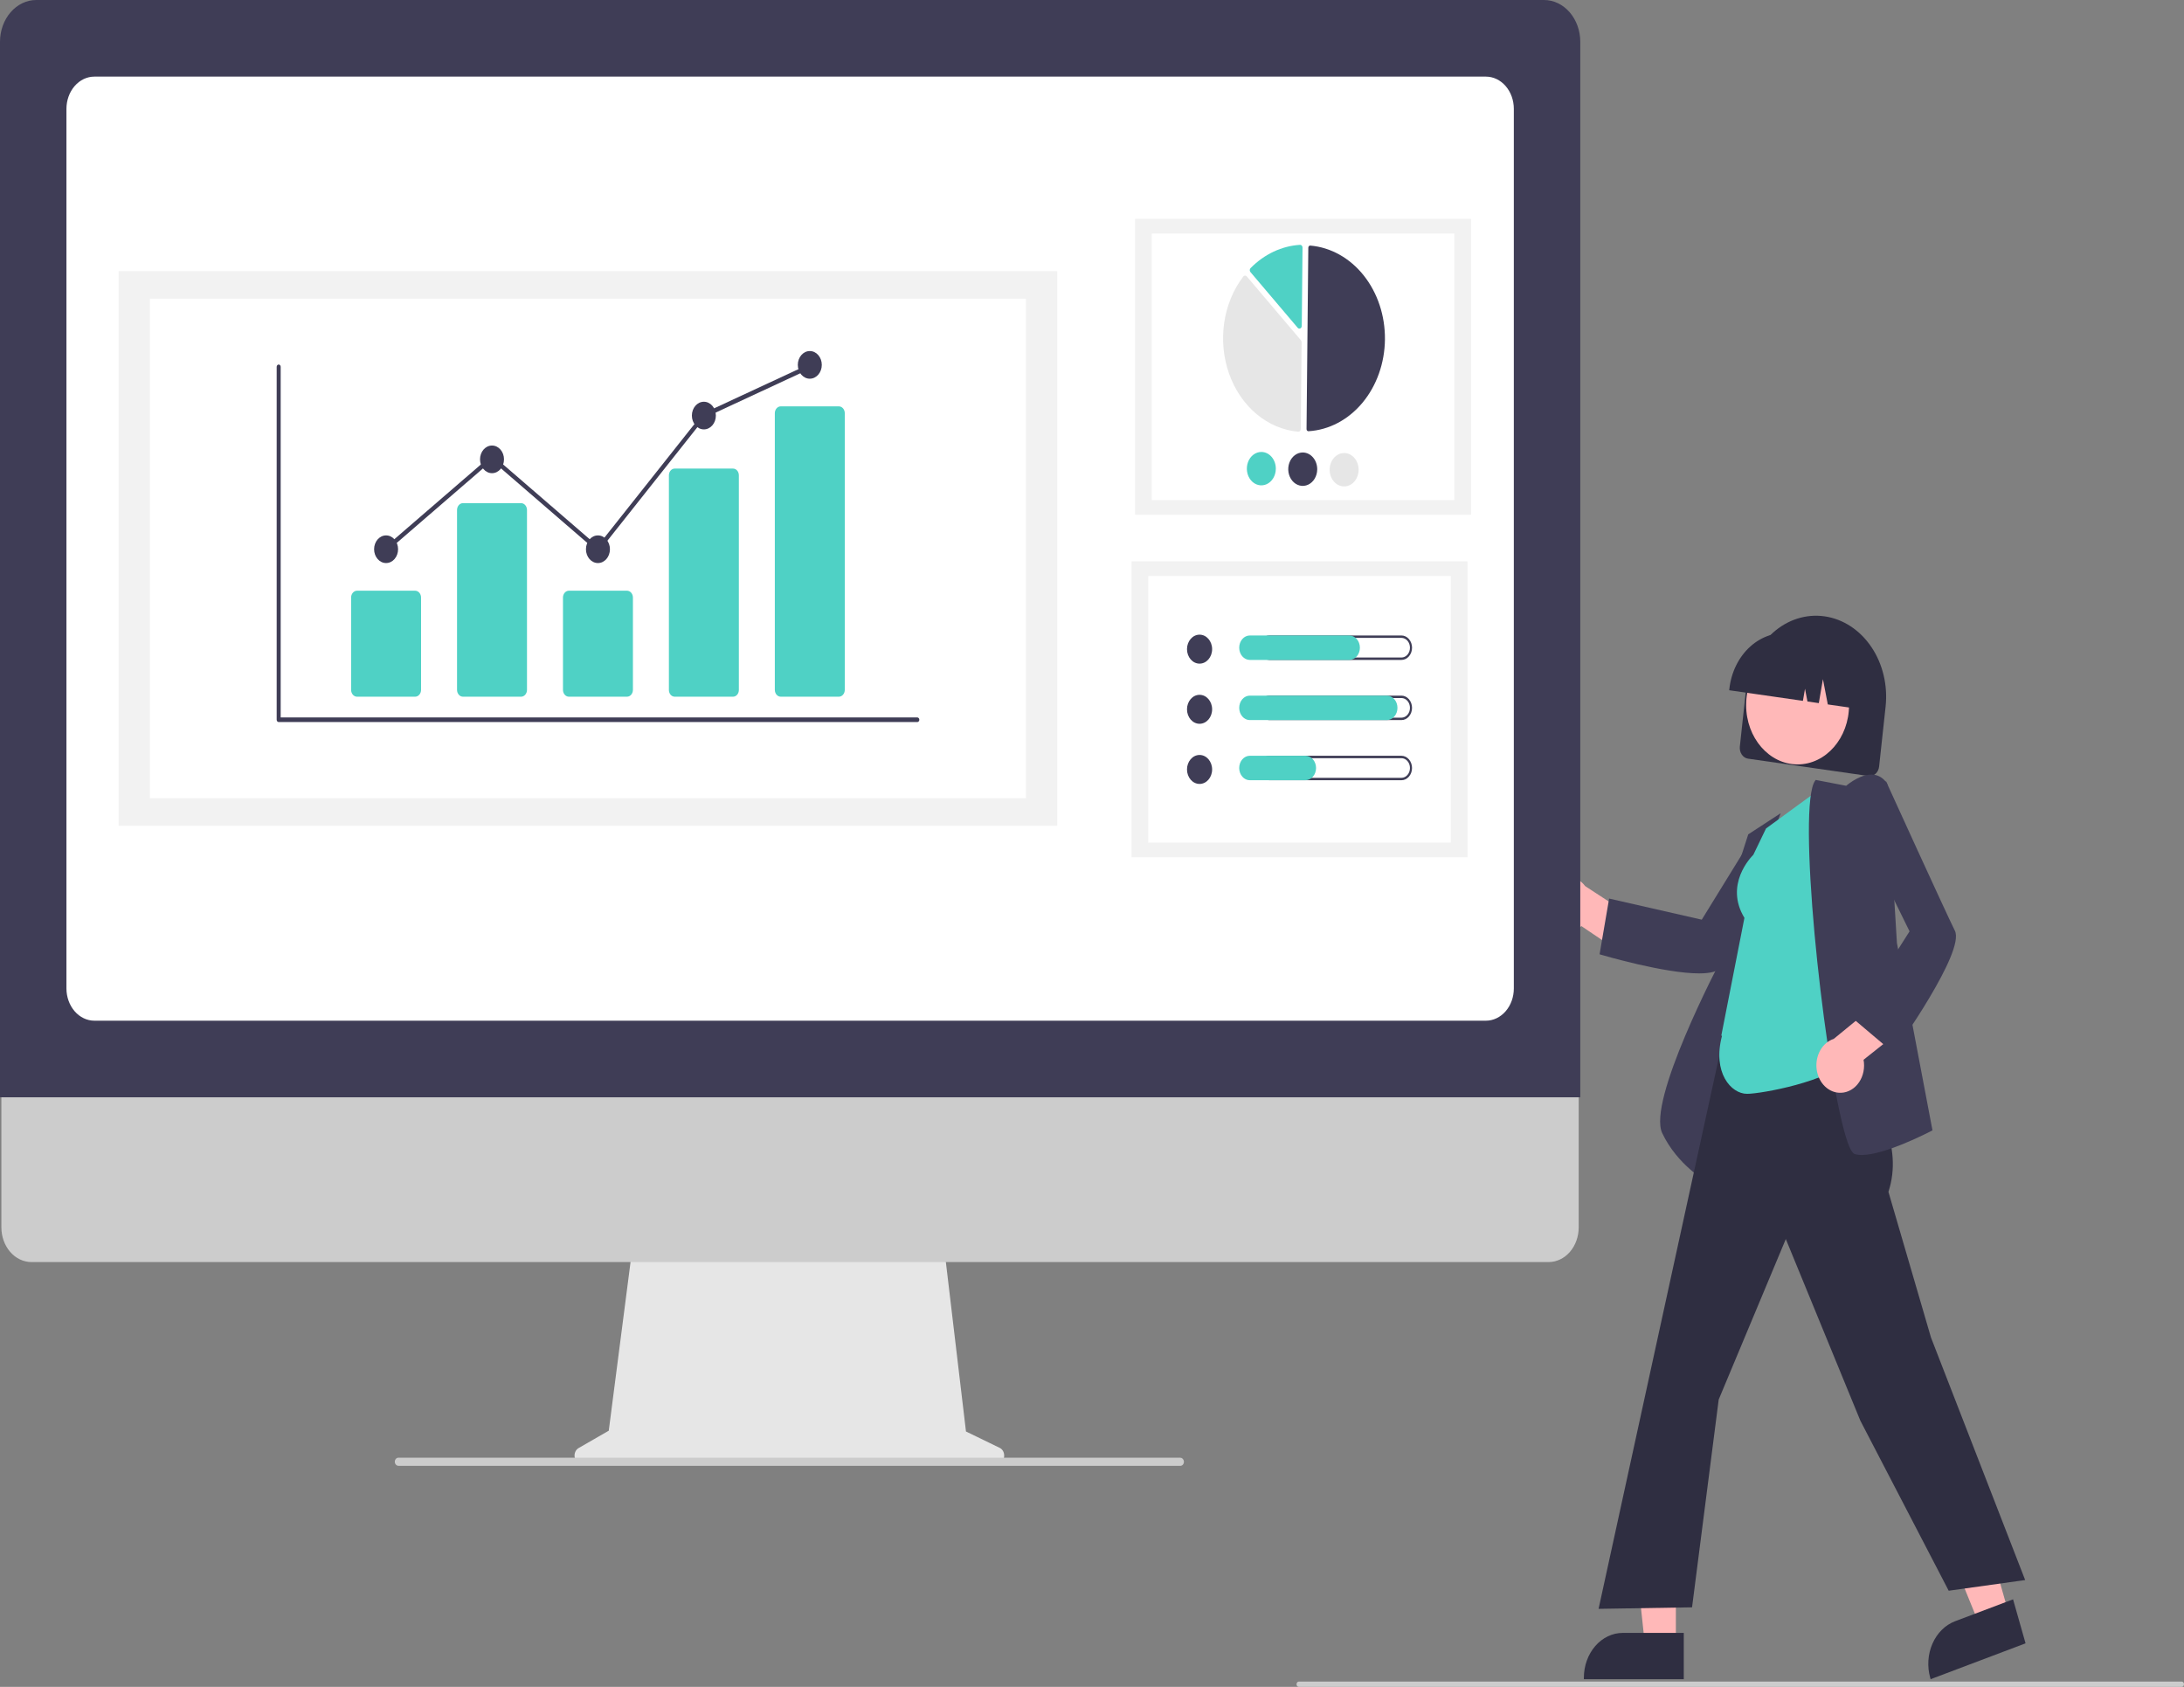 <svg width="369" height="285" viewBox="0 0 369 285" fill="none" xmlns="http://www.w3.org/2000/svg">
<rect x="0" y="0" width="369" height="285" fill="#808080" stroke="none"/>
<g clip-path="url(#clip0_5_195)">
<path d="M293.957 126.125L295.053 116.003C295.442 112.406 297.055 109.134 299.537 106.907C302.018 104.681 305.165 103.682 308.286 104.131C311.406 104.58 314.244 106.44 316.175 109.301C318.106 112.162 318.972 115.79 318.583 119.387L317.487 129.509C317.435 129.992 317.218 130.432 316.885 130.731C316.551 131.03 316.129 131.164 315.71 131.104L295.341 128.174C294.922 128.114 294.541 127.864 294.281 127.479C294.022 127.095 293.906 126.608 293.957 126.125Z" fill="#2F2E41"/>
<path d="M303.714 129.145C308.515 129.145 312.407 124.658 312.407 119.123C312.407 113.589 308.515 109.102 303.714 109.102C298.914 109.102 295.022 113.589 295.022 119.123C295.022 124.658 298.914 129.145 303.714 129.145Z" fill="#FFB8B8"/>
<path d="M292.182 116.412C292.492 113.568 293.769 110.982 295.731 109.221C297.694 107.461 300.182 106.67 302.65 107.021L304.406 107.274C306.873 107.632 309.116 109.104 310.643 111.366C312.17 113.629 312.856 116.497 312.551 119.342L312.529 119.545L308.818 119.011L307.995 114.743L307.299 118.792L305.382 118.516L304.966 116.363L304.615 118.406L292.16 116.615L292.182 116.412Z" fill="#2F2E41"/>
<path d="M261.2 154.872C261.465 155.474 261.842 156 262.304 156.416C262.765 156.831 263.3 157.125 263.87 157.276C264.441 157.427 265.033 157.432 265.605 157.291C266.178 157.15 266.717 156.866 267.183 156.459L275.079 161.791L279.059 157.05L267.818 149.7C267.173 148.841 266.277 148.285 265.3 148.137C264.322 147.989 263.332 148.259 262.516 148.897C261.7 149.535 261.116 150.495 260.873 151.596C260.631 152.697 260.747 153.863 261.2 154.872Z" fill="#FFB8B8"/>
<path d="M287.076 164.453C281.252 164.453 271.004 161.448 270.437 161.28L270.258 161.227L271.871 151.812L287.523 155.377L296.027 141.571L305.789 140.427L305.517 140.84C305.39 141.033 292.805 160.133 290.847 163.337C290.353 164.145 288.941 164.453 287.076 164.453Z" fill="#3F3D56"/>
<path d="M288.637 199.789L288.404 199.66C288.355 199.633 283.407 196.858 280.844 191.442C278.293 186.051 290.233 163.182 291.068 161.595L291.081 154.332L295.376 140.963L300.853 137.394L296.15 150.045L288.637 199.789Z" fill="#3F3D56"/>
<path d="M283.15 277.847L277.915 277.847L275.424 254.566L283.15 254.567L283.15 277.847Z" fill="#FFB8B8"/>
<path d="M284.485 283.697L267.604 283.697V283.45C267.604 281.442 268.297 279.515 269.529 278.094C270.761 276.674 272.432 275.876 274.175 275.876H274.175L284.485 275.876L284.485 283.697Z" fill="#2F2E41"/>
<path d="M339.381 272.558L334.406 274.437L325.752 253.208L333.094 250.435L339.381 272.558Z" fill="#FFB8B8"/>
<path d="M342.23 277.638L326.189 283.697L326.122 283.463C325.58 281.554 325.717 279.475 326.505 277.683C327.292 275.891 328.664 274.532 330.32 273.907L330.321 273.906L340.118 270.206L342.23 277.638Z" fill="#2F2E41"/>
<path d="M329.245 268.751L314.321 240.027L301.723 209.339L290.386 236.447L285.882 271.556L270.088 271.81L270.151 271.525L294.32 160.804L313.25 164.064L312.388 178.469L312.901 179.311C317.177 186.314 321.599 193.555 319.063 201.361L326.252 225.97L342.164 266.946L329.245 268.751Z" fill="#2F2E41"/>
<path d="M295.185 184.8C292.442 184.8 289.313 181.189 290.936 175.025L290.831 174.937L294.731 155.074C291.328 149.463 295.814 144.832 296.235 144.419L298.377 139.974L307.826 133.065L312.608 178.865L312.537 178.943C309.084 182.752 297.486 184.8 295.185 184.8Z" fill="#4FD1C5"/>
<path d="M314.538 195.135C314.162 195.142 313.788 195.096 313.422 194.999C313.054 194.893 312.459 194.353 311.54 190.902C307.885 177.182 303.569 135.9 306.704 131.861L306.776 131.768L311.924 132.757C312.352 132.393 314.597 130.586 316.669 130.9C317.096 130.962 317.507 131.124 317.877 131.376C318.247 131.629 318.569 131.966 318.821 132.367L318.857 132.42L320.497 159.318L326.505 190.972L326.361 191.047C326.011 191.23 318.509 195.135 314.538 195.135Z" fill="#3F3D56"/>
<path d="M311.076 184.622C311.661 184.599 312.235 184.429 312.756 184.124C313.278 183.818 313.736 183.384 314.096 182.852C314.457 182.321 314.712 181.704 314.844 181.047C314.976 180.389 314.981 179.706 314.859 179.046L322.394 173.063L320.357 166.896L309.818 175.519C308.87 175.828 308.053 176.528 307.523 177.486C306.992 178.444 306.785 179.592 306.94 180.714C307.095 181.836 307.602 182.854 308.364 183.574C309.126 184.294 310.091 184.667 311.076 184.622Z" fill="#FFB8B8"/>
<path d="M319.908 177.857L313.195 172.182L322.631 157.349L315.39 142.618L318.63 131.938L318.839 132.398C318.936 132.612 328.606 153.85 330.293 157.253C332.048 160.793 320.517 177.004 320.025 177.692L319.908 177.857Z" fill="#3F3D56"/>
<path d="M168.921 244.62L163.208 241.847L159.289 208.83H107.102L102.854 241.712L97.743 244.658C97.498 244.799 97.302 245.031 97.186 245.317C97.07 245.602 97.041 245.925 97.104 246.231C97.167 246.538 97.318 246.811 97.532 247.007C97.747 247.203 98.012 247.309 98.286 247.309H168.45C168.73 247.309 169.002 247.197 169.219 246.993C169.436 246.788 169.584 246.503 169.64 246.187C169.695 245.87 169.654 245.541 169.523 245.256C169.392 244.97 169.179 244.745 168.921 244.62Z" fill="#E6E6E6"/>
<path d="M261.662 213.223H5.302C3.957 213.219 2.668 212.601 1.718 211.503C0.768 210.405 0.234 208.918 0.234 207.367V165.69H266.73V207.367C266.73 208.918 266.196 210.405 265.246 211.503C264.296 212.601 263.007 213.219 261.662 213.223Z" fill="#CCCCCC"/>
<path d="M266.998 185.388H0V7.059C0.002 5.187 0.648 3.393 1.795 2.07C2.943 0.746 4.5 0.002 6.123 0H260.875C262.498 0.002 264.054 0.746 265.202 2.07C266.35 3.393 266.996 5.187 266.998 7.059V185.388Z" fill="#3F3D56"/>
<path d="M251.051 172.445H15.947C14.695 172.443 13.495 171.869 12.611 170.849C11.726 169.829 11.228 168.446 11.226 167.003V18.385C11.228 16.942 11.726 15.559 12.611 14.539C13.495 13.518 14.695 12.944 15.947 12.943H251.051C252.303 12.944 253.502 13.518 254.387 14.539C255.272 15.559 255.77 16.942 255.771 18.385V167.003C255.77 168.446 255.272 169.829 254.387 170.849C253.502 171.869 252.303 172.443 251.051 172.445Z" fill="white"/>
<path d="M199.434 247.653H67.326C67.19 247.657 67.058 247.608 66.949 247.516C66.84 247.423 66.76 247.292 66.723 247.142C66.7 247.04 66.697 246.933 66.715 246.829C66.733 246.726 66.772 246.629 66.828 246.545C66.883 246.461 66.955 246.393 67.037 246.347C67.12 246.3 67.21 246.276 67.301 246.276H199.385C199.528 246.27 199.668 246.32 199.783 246.418C199.898 246.516 199.981 246.655 200.018 246.814C200.037 246.915 200.037 247.02 200.016 247.12C199.996 247.221 199.956 247.315 199.9 247.395C199.844 247.476 199.773 247.541 199.693 247.586C199.612 247.63 199.524 247.653 199.434 247.653Z" fill="#CCCCCC"/>
<path d="M248.541 36.97H191.776V86.967H248.541V36.97Z" fill="#F2F2F2"/>
<path d="M245.721 39.454H194.597V84.483H245.721V39.454Z" fill="white"/>
<path d="M221.057 72.854C221.063 72.854 221.07 72.854 221.077 72.854C224.537 72.645 227.799 70.925 230.199 68.042C232.598 65.16 233.956 61.332 233.994 57.337C234.033 53.342 232.751 49.48 230.408 46.536C228.065 43.593 224.837 41.788 221.382 41.49C221.339 41.486 221.296 41.492 221.256 41.509C221.215 41.525 221.178 41.55 221.146 41.584C221.115 41.617 221.09 41.657 221.073 41.702C221.055 41.746 221.046 41.795 221.046 41.844L220.748 72.491C220.747 72.587 220.779 72.678 220.837 72.746C220.895 72.814 220.974 72.853 221.057 72.854Z" fill="#3F3D56"/>
<path d="M210.367 46.558C210.473 46.559 210.574 46.609 210.648 46.697L219.8 57.486C219.837 57.53 219.866 57.581 219.885 57.637C219.905 57.693 219.915 57.753 219.914 57.814L219.771 72.479C219.771 72.542 219.759 72.604 219.737 72.661C219.715 72.719 219.682 72.77 219.642 72.813C219.601 72.856 219.554 72.888 219.502 72.909C219.45 72.93 219.395 72.938 219.34 72.934C216.796 72.714 214.355 71.681 212.291 69.95C210.228 68.219 208.625 65.859 207.661 63.135C206.697 60.412 206.411 57.432 206.835 54.531C207.259 51.63 208.377 48.923 210.062 46.714C210.098 46.667 210.143 46.628 210.193 46.601C210.243 46.575 210.297 46.56 210.352 46.558C210.357 46.558 210.362 46.558 210.367 46.558Z" fill="#E6E6E6"/>
<path d="M219.672 41.365C219.775 41.366 219.872 41.412 219.946 41.494C219.986 41.537 220.017 41.59 220.038 41.648C220.059 41.706 220.07 41.768 220.069 41.831L219.941 55.063C219.94 55.154 219.915 55.243 219.871 55.318C219.826 55.393 219.763 55.452 219.69 55.485C219.616 55.519 219.536 55.527 219.459 55.509C219.381 55.49 219.31 55.445 219.255 55.38L211.269 45.964C211.232 45.92 211.202 45.866 211.182 45.808C211.163 45.75 211.154 45.687 211.156 45.625C211.158 45.562 211.171 45.501 211.194 45.444C211.217 45.388 211.25 45.337 211.291 45.296C213.614 42.939 216.558 41.554 219.648 41.365C219.656 41.365 219.664 41.365 219.672 41.365Z" fill="#4FD1C5"/>
<path d="M215.558 79.21C215.553 79.768 215.404 80.312 215.131 80.772C214.857 81.233 214.471 81.59 214.022 81.798C213.573 82.005 213.08 82.055 212.606 81.94C212.132 81.825 211.699 81.55 211.36 81.151C211.022 80.752 210.793 80.246 210.704 79.698C210.615 79.149 210.669 78.582 210.859 78.069C211.05 77.555 211.368 77.119 211.773 76.814C212.179 76.509 212.654 76.349 213.138 76.356C213.787 76.365 214.406 76.671 214.86 77.206C215.314 77.741 215.565 78.461 215.558 79.21Z" fill="#4FD1C5"/>
<path d="M222.553 79.3C222.547 79.858 222.398 80.402 222.125 80.863C221.851 81.323 221.466 81.68 221.016 81.888C220.567 82.096 220.074 82.145 219.6 82.03C219.126 81.915 218.693 81.641 218.354 81.242C218.016 80.843 217.788 80.337 217.698 79.788C217.609 79.239 217.663 78.672 217.854 78.159C218.044 77.646 218.362 77.209 218.768 76.904C219.173 76.599 219.648 76.44 220.132 76.446C220.781 76.455 221.401 76.761 221.854 77.296C222.308 77.831 222.559 78.552 222.553 79.3Z" fill="#3F3D56"/>
<path d="M229.547 79.39C229.542 79.949 229.393 80.492 229.119 80.953C228.846 81.414 228.46 81.77 228.011 81.978C227.561 82.186 227.068 82.236 226.595 82.121C226.121 82.006 225.687 81.731 225.349 81.332C225.01 80.933 224.782 80.427 224.693 79.878C224.604 79.33 224.658 78.763 224.848 78.249C225.038 77.736 225.356 77.299 225.762 76.995C226.167 76.69 226.642 76.53 227.127 76.537C227.776 76.546 228.395 76.851 228.849 77.386C229.302 77.921 229.554 78.642 229.547 79.39Z" fill="#E6E6E6"/>
<path d="M247.944 94.836H191.179V144.834H247.944V94.836Z" fill="#F2F2F2"/>
<path d="M245.123 97.32H193.999V142.349H245.123V97.32Z" fill="white"/>
<path d="M202.673 112.12C203.846 112.12 204.796 111.024 204.796 109.673C204.796 108.321 203.846 107.225 202.673 107.225C201.501 107.225 200.551 108.321 200.551 109.673C200.551 111.024 201.501 112.12 202.673 112.12Z" fill="#3F3D56"/>
<path d="M236.779 107.768C236.969 107.768 237.156 107.811 237.331 107.894C237.506 107.977 237.665 108.099 237.799 108.253C237.933 108.408 238.039 108.591 238.112 108.792C238.184 108.994 238.221 109.21 238.221 109.428C238.221 109.646 238.184 109.862 238.112 110.064C238.039 110.265 237.933 110.448 237.799 110.603C237.665 110.757 237.506 110.879 237.331 110.962C237.156 111.045 236.969 111.088 236.779 111.088H214.454C214.073 111.088 213.706 110.913 213.436 110.602C213.166 110.29 213.015 109.868 213.015 109.428C213.015 108.988 213.166 108.566 213.436 108.254C213.706 107.943 214.073 107.768 214.454 107.768H236.779ZM236.779 107.362H214.454C214.219 107.361 213.985 107.415 213.768 107.518C213.55 107.622 213.352 107.774 213.185 107.966C213.019 108.158 212.886 108.386 212.796 108.637C212.706 108.887 212.66 109.156 212.66 109.428C212.66 109.7 212.706 109.968 212.796 110.219C212.886 110.47 213.019 110.698 213.185 110.89C213.352 111.082 213.55 111.234 213.768 111.338C213.985 111.441 214.219 111.495 214.454 111.494H236.779C237.015 111.495 237.248 111.441 237.466 111.338C237.684 111.234 237.882 111.082 238.048 110.89C238.215 110.698 238.347 110.47 238.438 110.219C238.528 109.968 238.574 109.7 238.574 109.428C238.574 109.156 238.528 108.887 238.438 108.637C238.347 108.386 238.215 108.158 238.048 107.966C237.882 107.774 237.684 107.622 237.466 107.518C237.248 107.415 237.015 107.361 236.779 107.362Z" fill="#3F3D56"/>
<path d="M227.97 111.494H211.164C210.689 111.494 210.233 111.276 209.897 110.889C209.561 110.501 209.372 109.976 209.372 109.428C209.372 108.88 209.561 108.354 209.897 107.967C210.233 107.579 210.689 107.362 211.164 107.362H227.97C228.446 107.362 228.901 107.579 229.238 107.967C229.574 108.354 229.762 108.88 229.762 109.428C229.762 109.976 229.574 110.501 229.238 110.889C228.901 111.276 228.446 111.494 227.97 111.494Z" fill="#4FD1C5"/>
<path d="M202.673 122.282C203.846 122.282 204.796 121.186 204.796 119.835C204.796 118.483 203.846 117.388 202.673 117.388C201.501 117.388 200.551 118.483 200.551 119.835C200.551 121.186 201.501 122.282 202.673 122.282Z" fill="#3F3D56"/>
<path d="M236.779 117.93C236.969 117.93 237.156 117.973 237.331 118.056C237.506 118.139 237.665 118.261 237.799 118.416C237.933 118.57 238.039 118.753 238.112 118.954C238.184 119.156 238.221 119.372 238.221 119.59C238.221 119.808 238.184 120.024 238.112 120.226C238.039 120.427 237.933 120.61 237.799 120.765C237.665 120.919 237.506 121.041 237.331 121.124C237.156 121.207 236.969 121.25 236.779 121.25H214.454C214.073 121.25 213.706 121.075 213.436 120.764C213.166 120.452 213.015 120.03 213.015 119.59C213.015 119.15 213.166 118.728 213.436 118.417C213.706 118.105 214.073 117.93 214.454 117.93H236.779ZM236.779 117.524H214.454C213.979 117.524 213.523 117.742 213.187 118.129C212.851 118.517 212.662 119.042 212.662 119.59C212.662 120.138 212.851 120.664 213.187 121.051C213.523 121.439 213.979 121.656 214.454 121.656H236.779C237.255 121.656 237.711 121.439 238.047 121.051C238.383 120.664 238.572 120.138 238.572 119.59C238.572 119.042 238.383 118.517 238.047 118.129C237.711 117.742 237.255 117.524 236.779 117.524Z" fill="#3F3D56"/>
<path d="M234.317 121.656H211.164C210.689 121.656 210.233 121.439 209.897 121.051C209.561 120.664 209.372 120.138 209.372 119.59C209.372 119.042 209.561 118.517 209.897 118.129C210.233 117.742 210.689 117.524 211.164 117.524H234.317C234.792 117.524 235.248 117.742 235.584 118.129C235.92 118.517 236.109 119.042 236.109 119.59C236.109 120.138 235.92 120.664 235.584 121.051C235.248 121.439 234.792 121.656 234.317 121.656Z" fill="#4FD1C5"/>
<path d="M202.673 132.444C203.846 132.444 204.796 131.348 204.796 129.997C204.796 128.645 203.846 127.55 202.673 127.55C201.501 127.55 200.551 128.645 200.551 129.997C200.551 131.348 201.501 132.444 202.673 132.444Z" fill="#3F3D56"/>
<path d="M236.779 128.093C236.969 128.092 237.156 128.135 237.331 128.218C237.506 128.301 237.665 128.424 237.799 128.578C237.933 128.732 238.039 128.915 238.112 129.116C238.184 129.318 238.221 129.534 238.221 129.752C238.221 129.97 238.184 130.186 238.112 130.388C238.039 130.589 237.933 130.773 237.799 130.927C237.665 131.081 237.506 131.203 237.331 131.286C237.156 131.37 236.969 131.412 236.779 131.412H214.454C214.073 131.412 213.706 131.237 213.436 130.926C213.166 130.615 213.015 130.192 213.015 129.752C213.015 129.312 213.166 128.89 213.436 128.579C213.706 128.267 214.073 128.093 214.454 128.093H236.779ZM236.779 127.686H214.454C213.979 127.686 213.523 127.904 213.187 128.291C212.851 128.679 212.662 129.204 212.662 129.752C212.662 130.3 212.851 130.826 213.187 131.213C213.523 131.601 213.979 131.818 214.454 131.818H236.779C237.255 131.818 237.711 131.601 238.047 131.213C238.383 130.826 238.572 130.3 238.572 129.752C238.572 129.204 238.383 128.679 238.047 128.291C237.711 127.904 237.255 127.686 236.779 127.686Z" fill="#3F3D56"/>
<path d="M220.566 131.818H211.164C210.929 131.819 210.695 131.766 210.478 131.662C210.26 131.558 210.062 131.406 209.895 131.214C209.729 131.022 209.596 130.794 209.506 130.544C209.416 130.293 209.369 130.024 209.369 129.752C209.369 129.481 209.416 129.212 209.506 128.961C209.596 128.71 209.729 128.482 209.895 128.29C210.062 128.098 210.26 127.946 210.478 127.842C210.695 127.739 210.929 127.686 211.164 127.686H220.566C221.041 127.687 221.496 127.905 221.832 128.292C222.167 128.68 222.356 129.205 222.356 129.752C222.356 130.3 222.167 130.825 221.832 131.212C221.496 131.599 221.041 131.818 220.566 131.818Z" fill="#4FD1C5"/>
<path d="M178.631 45.816H20.04V139.52H178.631V45.816Z" fill="#F2F2F2"/>
<path d="M173.344 50.472H25.326V134.864H173.344V50.472Z" fill="white"/>
<path d="M154.987 121.989H47.085C46.995 121.989 46.909 121.948 46.846 121.875C46.782 121.802 46.747 121.703 46.747 121.6V61.975C46.747 61.872 46.782 61.773 46.846 61.7C46.909 61.627 46.995 61.586 47.085 61.586C47.174 61.586 47.26 61.627 47.323 61.7C47.387 61.773 47.422 61.872 47.422 61.975V121.211H154.987C155.077 121.211 155.163 121.252 155.226 121.325C155.289 121.398 155.325 121.497 155.325 121.6C155.325 121.703 155.289 121.802 155.226 121.875C155.163 121.948 155.077 121.989 154.987 121.989Z" fill="#3F3D56"/>
<path d="M70.139 117.707H60.325C60.059 117.707 59.804 117.585 59.616 117.368C59.428 117.151 59.322 116.858 59.322 116.551V100.954C59.322 100.648 59.428 100.354 59.616 100.137C59.804 99.921 60.059 99.799 60.325 99.798H70.139C70.404 99.799 70.659 99.921 70.847 100.137C71.035 100.354 71.141 100.648 71.141 100.954V116.551C71.141 116.858 71.035 117.151 70.847 117.368C70.659 117.585 70.404 117.707 70.139 117.707Z" fill="#4FD1C5"/>
<path d="M88.036 117.707H78.222C77.956 117.707 77.701 117.585 77.513 117.368C77.326 117.151 77.22 116.858 77.219 116.551V86.16C77.22 85.854 77.326 85.56 77.513 85.343C77.701 85.127 77.956 85.005 78.222 85.004H88.036C88.302 85.005 88.556 85.127 88.745 85.343C88.932 85.56 89.038 85.854 89.038 86.16V116.551C89.038 116.858 88.932 117.151 88.745 117.368C88.556 117.585 88.302 117.707 88.036 117.707Z" fill="#4FD1C5"/>
<path d="M105.933 117.707H96.119C95.853 117.707 95.599 117.585 95.411 117.368C95.223 117.151 95.117 116.858 95.117 116.551V100.954C95.117 100.648 95.223 100.354 95.411 100.137C95.599 99.921 95.853 99.799 96.119 99.798H105.933C106.199 99.799 106.454 99.921 106.642 100.137C106.83 100.354 106.935 100.648 106.936 100.954V116.551C106.935 116.858 106.83 117.151 106.642 117.368C106.454 117.585 106.199 117.707 105.933 117.707Z" fill="#4FD1C5"/>
<path d="M123.831 117.707H114.017C113.757 117.713 113.505 117.601 113.318 117.394C113.13 117.187 113.021 116.903 113.014 116.604V80.268C113.021 79.969 113.13 79.684 113.318 79.478C113.505 79.271 113.757 79.158 114.017 79.165H123.831C124.09 79.158 124.342 79.271 124.53 79.478C124.717 79.684 124.827 79.969 124.833 80.268V116.604C124.827 116.903 124.717 117.187 124.53 117.394C124.342 117.601 124.09 117.713 123.831 117.707Z" fill="#4FD1C5"/>
<path d="M141.728 117.707H131.914C131.648 117.707 131.393 117.585 131.205 117.368C131.017 117.151 130.912 116.858 130.911 116.551V69.809C130.912 69.502 131.017 69.209 131.205 68.992C131.393 68.775 131.648 68.653 131.914 68.653H141.728C141.994 68.653 142.249 68.775 142.436 68.992C142.624 69.209 142.73 69.502 142.73 69.809V116.551C142.73 116.858 142.624 117.151 142.436 117.368C142.249 117.585 141.994 117.707 141.728 117.707Z" fill="#4FD1C5"/>
<path d="M65.232 95.127C66.351 95.127 67.258 94.081 67.258 92.791C67.258 91.501 66.351 90.455 65.232 90.455C64.113 90.455 63.206 91.501 63.206 92.791C63.206 94.081 64.113 95.127 65.232 95.127Z" fill="#3F3D56"/>
<path d="M83.129 79.943C84.248 79.943 85.155 78.897 85.155 77.607C85.155 76.317 84.248 75.272 83.129 75.272C82.01 75.272 81.103 76.317 81.103 77.607C81.103 78.897 82.01 79.943 83.129 79.943Z" fill="#3F3D56"/>
<path d="M101.026 95.127C102.145 95.127 103.052 94.081 103.052 92.791C103.052 91.501 102.145 90.455 101.026 90.455C99.907 90.455 99 91.501 99 92.791C99 94.081 99.907 95.127 101.026 95.127Z" fill="#3F3D56"/>
<path d="M118.924 72.546C120.043 72.546 120.95 71.5 120.95 70.21C120.95 68.92 120.043 67.874 118.924 67.874C117.805 67.874 116.897 68.92 116.897 70.21C116.897 71.5 117.805 72.546 118.924 72.546Z" fill="#3F3D56"/>
<path d="M136.821 63.981C137.94 63.981 138.847 62.935 138.847 61.645C138.847 60.355 137.94 59.309 136.821 59.309C135.702 59.309 134.795 60.355 134.795 61.645C134.795 62.935 135.702 63.981 136.821 63.981Z" fill="#3F3D56"/>
<path d="M101.069 93.314L83.129 77.822L65.434 93.102L65.029 92.479L83.129 76.849L100.983 92.267L118.726 69.882L118.797 69.849L136.695 61.536L136.947 62.258L119.121 70.538L101.069 93.314Z" fill="#3F3D56"/>
<path d="M368.608 285H219.45C219.346 285 219.247 284.952 219.173 284.868C219.1 284.783 219.058 284.668 219.058 284.549C219.058 284.429 219.1 284.314 219.173 284.229C219.247 284.145 219.346 284.097 219.45 284.097H368.608C368.712 284.097 368.812 284.145 368.885 284.229C368.959 284.314 369 284.429 369 284.549C369 284.668 368.959 284.783 368.885 284.868C368.812 284.952 368.712 285 368.608 285Z" fill="#CCCCCC"/>
</g>
<defs>
<clipPath id="clip0_5_195">
<rect width="369" height="285" fill="white"/>
</clipPath>
</defs>
</svg>
